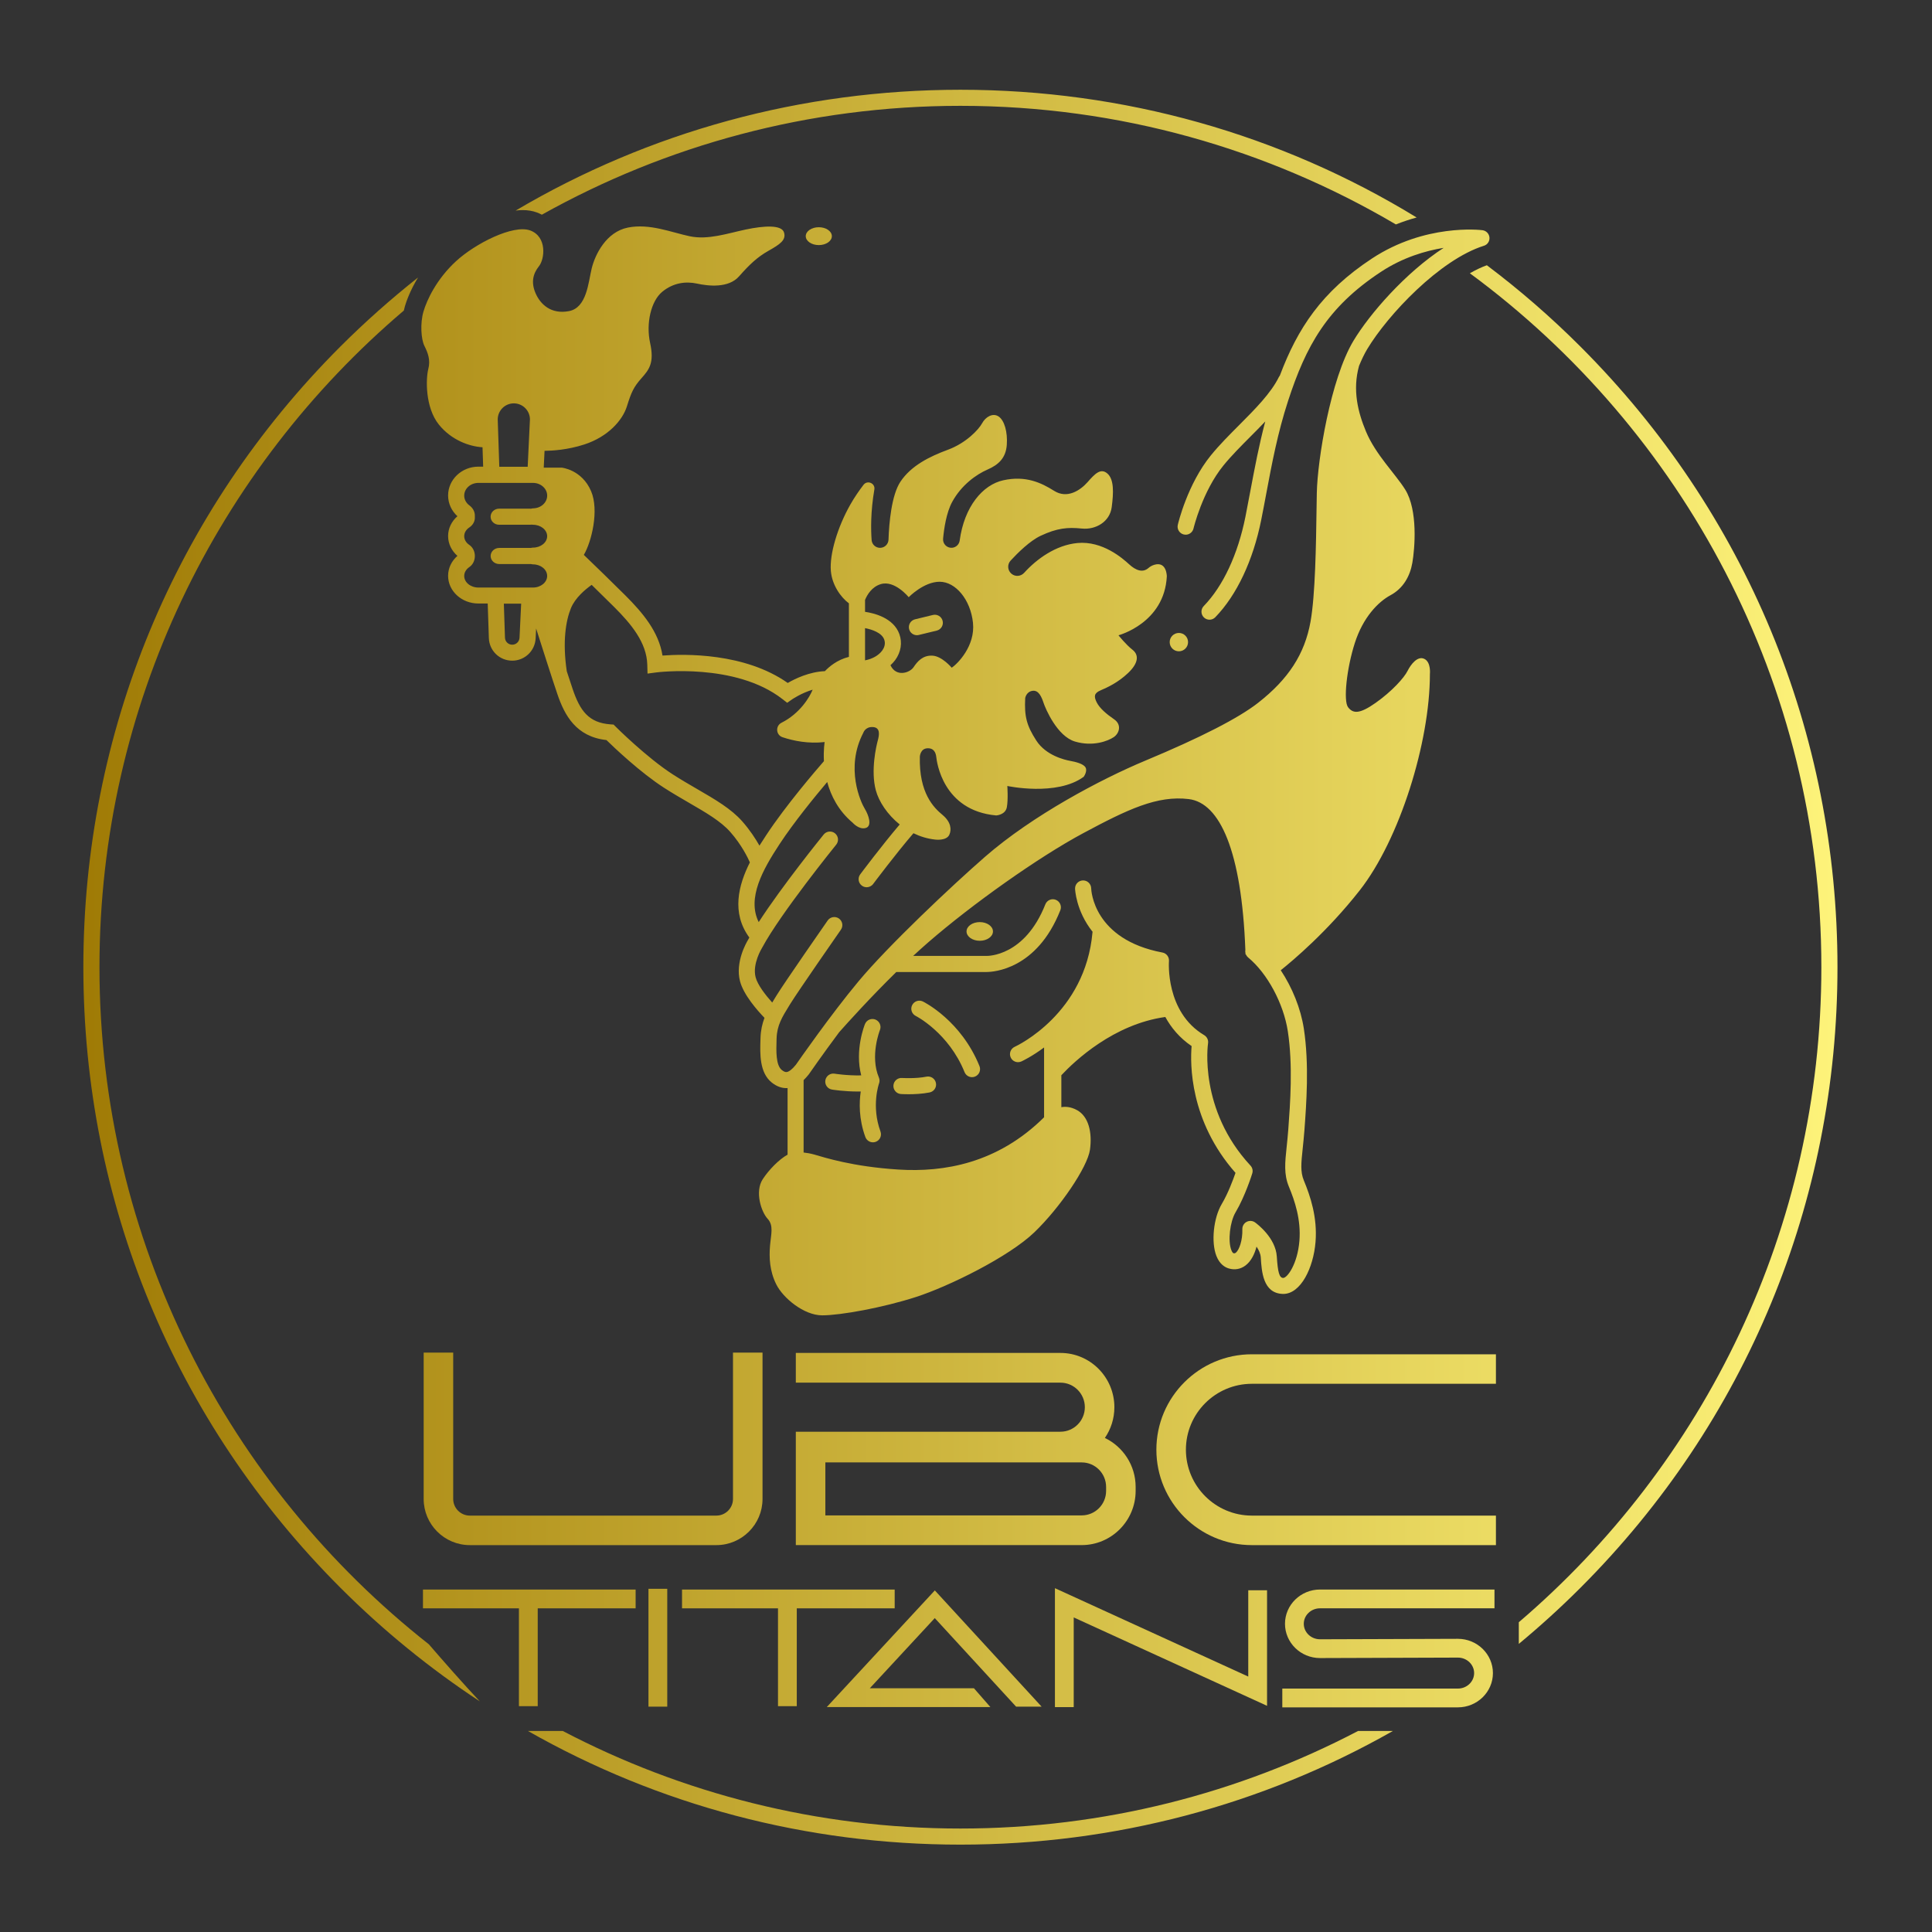 <svg width="512" height="512" viewBox="0 0 512 512" fill="none" xmlns="http://www.w3.org/2000/svg">
<rect x="0" y="0" width="512" height="512" fill="#333333" stroke="none"/>
<path d="M394.722 62.926C394.63 61.931 393.854 61.127 392.858 61.006C392.246 60.928 377.651 59.243 363.583 68.508C350.199 77.319 343.851 87.111 339.183 99.506C339.084 99.627 338.998 99.755 338.927 99.897C336.828 104.192 332.53 108.501 328.375 112.668C325.799 115.25 323.144 117.916 320.917 120.647C314.698 128.277 312.229 138.652 312.129 139.086C311.859 140.231 312.578 141.376 313.723 141.646C313.887 141.682 314.05 141.703 314.214 141.703C315.182 141.703 316.057 141.042 316.292 140.053C316.313 139.954 318.654 130.19 324.24 123.335C326.332 120.768 328.915 118.18 331.413 115.669C332.715 114.361 334.039 113.038 335.305 111.694C333.64 117.98 332.495 124.089 331.37 130.048C330.936 132.359 330.509 134.649 330.054 136.932C328.054 146.916 324.134 155.328 319.003 160.612C318.185 161.458 318.199 162.809 319.046 163.627C319.893 164.444 321.245 164.43 322.063 163.577C327.756 157.71 332.082 148.544 334.238 137.764C334.701 135.467 335.135 133.156 335.569 130.83C337.056 122.894 338.6 114.688 341.347 106.261C346.086 91.733 351.629 81.479 365.939 72.057C371.767 68.217 377.772 66.46 382.583 65.685C372.443 72.277 362.957 83.193 358.666 90.34C352.611 100.43 349.131 121.941 348.968 130.652C348.939 131.975 348.918 133.461 348.896 135.061C348.768 144.064 348.576 157.668 347.295 164.786C345.758 173.326 341.468 179.954 333.391 186.268C328.218 190.315 318.156 195.47 303.484 201.593C291.771 206.478 273.64 216.078 261.059 227.044C252.179 234.78 235.378 250.631 227.523 260.053C220.144 268.9 211.626 281.152 210.929 282.155C209.883 283.449 209.164 283.897 208.744 284.039C208.509 284.117 208.075 284.267 207.186 283.563C205.578 282.283 205.706 278.464 205.791 275.684L205.805 275.179C205.912 271.737 207.271 269.54 209.15 266.496L209.463 265.991C211.455 262.748 222.734 246.542 222.848 246.379C223.524 245.412 223.282 244.082 222.314 243.406C221.346 242.738 220.016 242.972 219.34 243.94C218.87 244.608 207.883 260.409 205.827 263.751L205.521 264.249C205.222 264.732 204.93 265.209 204.645 265.685C202.895 263.737 200.76 261.006 200.241 258.958C199.337 255.445 201.877 251.321 201.899 251.285L201.977 251.15C206.816 242.098 221.46 224.021 221.602 223.844C222.342 222.926 222.207 221.582 221.289 220.843C220.371 220.103 219.026 220.238 218.286 221.156C217.767 221.796 207.307 234.716 201.066 244.366C197.893 237.98 202.183 230.407 206.609 223.673C210.409 217.892 215.91 211.157 219.219 207.239C220.201 210.873 222.164 214.827 225.957 218.02C225.957 218.02 227.622 219.94 229.415 219.428C231.209 218.916 230.184 215.972 229.159 214.308C228.135 212.644 223.908 203.556 228.775 194.212C228.775 194.212 229.287 192.548 231.337 192.676C233.386 192.804 233.002 194.852 232.618 196.26C232.233 197.668 230.696 204.196 232.105 209.444C232.895 212.388 235.144 215.858 238.431 218.496C233.713 224.036 228.234 231.353 227.964 231.716C227.259 232.661 227.451 233.998 228.398 234.702C228.782 234.987 229.23 235.129 229.672 235.129C230.319 235.129 230.967 234.83 231.387 234.276C231.458 234.183 237.342 226.318 242.074 220.814C243.832 221.675 245.775 222.279 247.867 222.5C247.867 222.5 250.813 222.884 251.581 221.22C252.179 219.918 252.093 217.892 249.788 215.972C247.482 214.052 243.512 210.212 243.768 200.484C243.768 200.484 243.896 198.436 245.689 198.308C247.482 198.18 247.995 199.46 248.123 200.612C248.251 201.764 249.788 214.82 264.005 216.1C264.005 216.1 266.439 215.972 266.823 213.924C267.207 211.876 266.951 208.292 266.951 208.292C266.951 208.292 280.016 211.108 287.188 205.86C287.188 205.86 288.213 204.452 287.701 203.428C287.188 202.404 285.011 201.892 283.602 201.636C282.193 201.38 277.198 200.228 274.636 196.26C272.075 192.292 271.434 189.86 271.69 184.996C271.69 184.996 271.946 183.332 273.612 183.076C275.277 182.82 276.045 184.74 276.557 186.276C277.07 187.812 280.144 195.108 284.883 196.516C289.622 197.924 293.593 196.388 295.13 195.364C296.667 194.34 297.307 192.036 295.258 190.628C293.208 189.22 291.415 187.684 290.647 186.148C289.878 184.612 289.878 183.716 291.671 182.948C293.465 182.18 296.282 180.9 298.972 178.34C301.662 175.78 301.918 173.604 300.125 172.196C298.332 170.788 296.411 168.356 296.411 168.356C296.411 168.356 308.579 165.156 309.219 152.74C309.219 152.74 309.219 148.644 305.853 149.689C305.305 149.86 304.786 150.151 304.352 150.528C302.865 151.829 301.043 151.218 299.221 149.54C297.556 148.004 292.177 143.268 285.516 143.908C279.809 144.455 274.757 148.11 271.413 151.801C270.523 152.782 269.029 152.896 268.026 152.028C266.987 151.132 266.894 149.568 267.826 148.558C269.726 146.503 272.943 143.317 275.782 141.988C280.137 139.94 282.955 139.684 286.669 140.068C290.383 140.452 294.098 138.276 294.61 134.436C295.123 130.596 295.251 127.012 293.457 125.476C291.664 123.94 290.127 125.604 288.206 127.78C286.285 129.956 282.826 132.26 279.368 130.084C275.91 127.908 271.811 125.988 265.919 127.268C260.39 128.469 255.545 134.286 254.328 143.239C254.185 144.292 253.332 145.109 252.264 145.166C250.919 145.244 249.809 144.114 249.93 142.77C250.172 140.096 250.784 135.879 252.335 133.02C254.769 128.54 258.74 125.724 261.686 124.444C264.631 123.164 266.553 121.372 266.809 117.916C267.065 114.46 266.168 111.388 264.631 110.364C263.094 109.34 261.173 110.492 260.277 112.156C259.38 113.82 256.05 117.404 251.183 119.196C246.315 120.988 241.448 123.42 238.63 127.644C236.261 131.2 235.613 138.56 235.464 143.019C235.421 144.228 234.432 145.18 233.222 145.18C232.048 145.18 231.073 144.284 230.988 143.111C230.796 140.516 230.689 135.666 231.714 129.721C231.998 128.064 229.857 127.154 228.839 128.484C227.679 130.005 226.427 131.804 225.31 133.781C221.979 139.669 219.802 146.837 220.186 151.317C220.507 155.065 222.805 158.272 224.968 159.893V174.08C221.837 174.848 219.667 176.74 218.607 177.863C214.458 178.034 210.687 179.876 208.758 180.992C197.345 172.956 181.391 173.291 175.57 173.732C174.581 167.431 170.312 162.375 165.765 157.831C162.2 154.268 157.432 149.66 154.721 147.051C156.799 143.516 158.791 135.239 156.657 130.197C154.223 124.437 148.844 123.925 148.844 123.925H144.097L144.311 119.474C146.346 119.46 150.445 119.225 154.871 117.781C161.147 115.733 164.989 111.381 166.142 107.669C167.295 103.957 167.935 102.549 169.984 100.245C172.034 97.941 173.443 96.149 172.29 90.901C171.137 85.653 172.546 79.765 175.492 77.333C178.438 74.901 181.768 74.517 184.714 75.157C187.66 75.797 193.04 76.437 195.857 73.237C198.675 70.037 200.725 68.117 203.671 66.453C206.617 64.789 208.41 63.637 207.769 61.589C207.129 59.541 202.518 59.797 197.651 60.821C192.783 61.845 187.66 63.637 182.793 62.613C177.926 61.589 172.162 59.157 166.398 60.309C160.634 61.461 157.688 67.477 156.792 71.189C155.895 74.901 155.511 81.557 150.772 82.453C146.033 83.349 143.215 80.661 141.934 77.717C140.653 74.773 141.294 72.469 142.831 70.549C144.368 68.629 145.008 62.741 140.525 61.077C136.042 59.413 125.924 64.533 120.8 69.269C115.677 74.005 113.115 79.509 112.219 82.581C111.322 85.653 111.578 89.877 112.475 91.669C113.371 93.461 114.14 95.381 113.499 97.813C112.859 100.245 112.603 107.925 116.317 112.533C119.655 116.672 124.429 118.329 127.873 118.528L128.044 123.669H126.777C122.351 123.669 118.751 127.097 118.751 131.307C118.751 133.468 119.704 135.417 121.22 136.804C119.697 138.133 118.751 139.996 118.751 142.059C118.751 144.121 119.704 145.984 121.22 147.314C119.697 148.651 118.751 150.521 118.751 152.597C118.751 156.644 122.351 159.936 126.777 159.936H129.247L129.553 169.088C129.666 172.452 132.385 175.083 135.75 175.083C139.066 175.083 141.785 172.487 141.948 169.18L142.076 166.556C143.414 170.752 146.367 180.018 147.733 184.007C149.619 189.525 152.643 195.236 160.713 196.124C162.726 198.087 169.721 204.75 176.012 208.789C178.296 210.254 180.502 211.534 182.636 212.772C187.126 215.374 190.997 217.621 193.502 220.444C196.555 223.886 198.248 227.449 198.725 228.544C195.708 234.532 193.765 241.892 198.583 248.455C198.469 248.661 198.348 248.875 198.241 249.074C197.807 249.785 194.804 254.976 196.106 260.011C197.046 263.659 200.746 267.819 202.596 269.739C202.005 271.303 201.607 273.017 201.543 275.036L201.529 275.534C201.408 279.218 201.244 284.267 204.524 286.884C205.933 288.007 207.257 288.363 208.374 288.363C208.495 288.363 208.602 288.356 208.716 288.348V305.998C206.446 307.25 203.763 310.009 202.141 312.484C199.963 315.812 201.756 321.188 203.422 322.98C205.087 324.772 204.318 327.076 204.062 330.148C203.806 333.22 203.934 336.804 205.727 340.388C207.52 343.972 213.028 348.58 217.895 348.58C222.762 348.58 234.034 346.532 242.743 343.716C251.453 340.9 267.335 333.092 274.124 326.564C280.912 320.036 288.213 309.284 288.854 304.676C289.494 300.068 288.469 295.844 285.395 294.18C283.652 293.234 282.2 293.241 281.268 293.419V284.949C284.847 281.124 295.144 271.417 308.82 269.511C310.35 272.313 312.57 275.036 315.787 277.22C315.395 281.884 315.239 297.017 327.421 310.82C326.788 312.647 325.429 316.302 323.778 319.076C321.586 322.759 320.924 329.188 322.355 332.828C323.216 335.033 324.625 335.858 325.649 336.156C327.229 336.626 328.809 336.334 330.104 335.339C331.57 334.208 332.488 332.345 332.993 330.368C333.598 331.25 334.053 332.238 334.117 333.22C334.352 336.988 334.708 342.684 339.874 342.898C339.938 342.898 340.002 342.905 340.073 342.905C344.727 342.905 348.071 335.979 348.626 329.166C349.16 322.61 347.253 316.985 345.524 312.818C344.577 310.535 344.826 308.181 345.239 304.277C345.381 302.905 345.545 301.348 345.68 299.577C346.2 292.601 346.982 282.062 345.531 272.604C344.712 267.257 342.457 261.71 339.411 257.124C342.535 254.635 351.714 246.94 360.324 235.975C370.913 222.492 378.939 196.722 378.939 178.631C378.939 178.631 379.281 175.516 377.488 174.62C375.694 173.724 373.901 176.028 373.005 177.82C372.108 179.612 368.906 183.196 364.551 186.268C360.196 189.34 358.531 189.084 357.25 187.42C355.97 185.756 356.866 177.18 359.044 170.396C361.221 163.612 365.192 159.516 368.522 157.724C371.852 155.932 373.666 152.718 374.286 149.148C374.926 145.436 375.823 135.196 372.364 129.692C369.739 125.511 364.551 120.476 361.99 114.332C359.876 109.255 358.375 103.388 360.161 96.96C360.851 95.282 361.57 93.781 362.324 92.523C367.803 83.392 381.601 68.793 393.242 65.131C394.196 64.853 394.815 63.922 394.722 62.926ZM233.799 172.395C232.852 173.696 231.18 174.635 229.245 174.997V166.464C231.066 166.805 233.671 167.673 234.325 169.479C234.759 170.688 234.276 171.733 233.799 172.395ZM233.386 154.809C237.1 153.657 240.815 158.265 240.815 158.265C240.815 158.265 244.786 154.169 249.012 154.169C253.239 154.169 257.21 158.905 257.85 165.049C258.491 171.193 253.751 175.929 252.214 176.953C252.214 176.953 249.653 173.881 247.091 173.753C244.529 173.625 243.12 175.289 242.096 176.825C241.107 178.304 237.506 179.534 235.983 176.292C236.453 175.858 236.887 175.403 237.257 174.898C238.766 172.814 239.164 170.311 238.339 168.036C236.78 163.712 231.6 162.482 229.245 162.14V158.983C229.828 157.575 231.052 155.534 233.386 154.809ZM131.901 111.161C131.901 108.807 133.815 106.894 136.17 106.894C138.511 106.894 140.418 108.786 140.44 111.118L139.842 123.705H132.321L131.901 111.161ZM123.02 152.633C123.02 151.687 123.554 150.841 124.379 150.279C125.326 149.639 125.838 148.516 125.838 147.371V147.321C125.838 146.169 125.319 145.045 124.358 144.398C123.54 143.844 123.02 143.019 123.02 142.094C123.02 141.156 123.554 140.324 124.387 139.769C125.255 139.193 125.838 138.268 125.838 137.223V136.619C125.838 135.538 125.262 134.571 124.387 133.931C123.554 133.312 123.02 132.388 123.02 131.342C123.02 129.486 124.707 127.972 126.777 127.972H141.251C143.322 127.972 145.008 129.486 145.008 131.342C145.008 133.177 143.364 134.677 141.322 134.713C141.109 134.72 140.895 134.756 140.696 134.82C140.625 134.812 140.561 134.798 140.482 134.798H132.271C131.026 134.798 130.015 135.751 130.015 136.932C130.015 138.112 131.026 139.065 132.271 139.065H140.482C140.618 139.065 140.746 139.051 140.874 139.029C140.995 139.051 141.116 139.065 141.244 139.065C143.315 139.065 145.001 140.423 145.001 142.094C145.001 143.765 143.315 145.124 141.244 145.124C141.045 145.124 140.853 145.159 140.667 145.216C140.653 145.216 140.639 145.209 140.625 145.209H132.306C131.047 145.209 130.022 146.162 130.022 147.342C130.022 148.523 131.047 149.476 132.306 149.476H140.625C140.646 149.476 140.667 149.468 140.689 149.468C140.874 149.518 141.066 149.561 141.265 149.561C143.329 149.568 145.001 150.94 145.001 152.633C145.001 154.325 143.315 155.705 141.244 155.705H126.777C124.707 155.705 123.02 154.325 123.02 152.633ZM135.75 170.852C134.704 170.852 133.851 170.034 133.822 168.981L133.523 159.972H138.113L137.679 169.01C137.629 170.041 136.782 170.852 135.75 170.852ZM196.69 217.65C193.73 214.315 189.581 211.904 184.771 209.116C182.679 207.9 180.516 206.649 178.317 205.234C171.422 200.804 163.253 192.676 163.175 192.59L162.605 192.021L161.808 191.964C155.938 191.566 153.682 188.245 151.775 182.649C151.37 181.454 150.815 179.769 150.203 177.892C149.029 169.977 149.954 164.494 151.298 161.188C152.43 158.4 155.169 156.146 156.799 154.994C158.813 156.956 160.947 159.047 162.769 160.868C167.231 165.326 171.379 170.261 171.536 176.142L171.6 178.51L173.948 178.197C174.154 178.169 194.918 175.552 207.364 185.273L208.616 186.247L209.911 185.337C209.947 185.316 212.302 183.694 215.362 182.77C214.558 184.789 211.946 189.106 207.115 191.531C205.457 192.363 205.613 194.78 207.378 195.371C210.274 196.338 214.188 197.141 218.543 196.651C218.543 196.651 218.187 198.713 218.35 201.714C216.244 204.132 208.253 213.426 203.051 221.333C202.504 222.165 201.892 223.097 201.265 224.1C200.248 222.315 198.739 219.968 196.69 217.65ZM341.411 299.292C341.283 300.992 341.126 302.514 340.984 303.858C340.535 308.117 340.208 311.189 341.567 314.475C343.111 318.201 344.819 323.193 344.357 328.846C343.851 335.012 341.14 338.667 340.059 338.667C340.052 338.667 340.044 338.667 340.037 338.667C339.048 338.624 338.628 337.195 338.365 332.985C338.052 328.028 333.171 324.366 332.616 323.961C331.961 323.484 331.086 323.428 330.367 323.804C329.648 324.181 329.207 324.942 329.236 325.753C329.321 328.704 328.396 331.292 327.485 331.989C327.3 332.132 327.158 332.188 326.852 332.096C326.781 332.075 326.553 331.89 326.318 331.3C325.365 328.875 325.934 323.812 327.435 321.28C329.968 317.02 331.79 311.211 331.861 310.969C332.089 310.236 331.911 309.447 331.385 308.885C317.587 294.016 320.12 276.665 320.142 276.501C320.284 275.634 319.878 274.773 319.124 274.325C308.799 268.203 309.774 254.841 309.788 254.713C309.881 253.618 309.134 252.636 308.059 252.43C289.764 248.981 289.188 235.961 289.174 235.406C289.145 234.247 288.199 233.323 287.039 233.323C287.025 233.323 287.018 233.323 287.003 233.323C285.822 233.344 284.883 234.311 284.904 235.492C284.904 235.591 285.096 241.344 289.551 246.94C289.544 246.99 289.53 247.033 289.522 247.083C287.615 268.551 269.677 277.063 268.901 277.419C267.834 277.909 267.357 279.175 267.848 280.242C268.204 281.024 268.979 281.486 269.79 281.486C270.089 281.486 270.388 281.422 270.68 281.294C270.972 281.159 273.455 279.993 276.693 277.589V296.092C264.311 308.366 250.044 310.699 238.111 309.945C225.943 309.177 218.514 306.745 215.824 305.977C214.771 305.678 213.782 305.515 212.964 305.429V286.244C213.398 285.824 213.839 285.34 214.287 284.779C214.316 284.736 214.351 284.7 214.38 284.658C214.437 284.58 217.931 279.524 222.392 273.543C224.456 271.211 230.526 264.462 237.527 257.593H261.216C261.259 257.593 261.315 257.593 261.394 257.593C263.265 257.593 274.779 256.939 280.998 241.223C281.432 240.128 280.891 238.891 279.795 238.457C278.699 238.023 277.461 238.564 277.027 239.659C271.562 253.483 261.757 253.348 261.351 253.326C261.323 253.326 261.287 253.326 261.251 253.326H241.996C243.291 252.132 244.586 250.951 245.881 249.828C257.665 239.588 275.255 227.129 287.039 220.814C298.823 214.5 306.679 210.745 315.047 211.769C323.294 212.779 329.043 225.557 330.033 251.726C329.983 252.025 329.99 252.338 330.068 252.629C330.068 252.722 330.075 252.807 330.075 252.9L330.189 252.971C330.317 253.255 330.509 253.525 330.765 253.739C335.839 257.906 340.158 265.941 341.283 273.28C342.67 282.254 341.916 292.508 341.411 299.292Z" fill="url(#paint0_linear_34_197)"/>
<path d="M216.991 64.953C218.898 64.953 220.45 63.893 220.45 62.585C220.45 61.276 218.898 60.217 216.991 60.217C215.084 60.217 213.533 61.276 213.533 62.585C213.533 63.893 215.084 64.953 216.991 64.953Z" fill="url(#paint1_linear_34_197)"/>
<path d="M232.952 287.14C233.144 286.628 233.13 286.066 232.916 285.561C230.497 279.851 233.137 273.102 233.187 272.981C233.628 271.893 233.101 270.649 232.013 270.201C230.924 269.76 229.679 270.279 229.23 271.374C229.102 271.68 226.477 278.286 228.234 284.992C224.456 285.07 221.225 284.544 221.183 284.537C220.023 284.345 218.92 285.127 218.728 286.293C218.535 287.46 219.318 288.555 220.485 288.747C220.642 288.775 223.666 289.266 227.452 289.266C227.665 289.266 227.893 289.259 228.106 289.252C227.679 292.16 227.572 296.526 229.33 301.326C229.65 302.187 230.461 302.727 231.337 302.727C231.579 302.727 231.828 302.684 232.07 302.599C233.18 302.194 233.742 300.971 233.336 299.861C230.846 293.077 232.931 287.189 232.952 287.14Z" fill="url(#paint2_linear_34_197)"/>
<path d="M244.579 265.408C243.526 264.889 242.252 265.323 241.726 266.375C241.199 267.428 241.633 268.708 242.686 269.234C242.772 269.276 251.389 273.678 255.616 284.124C255.95 284.956 256.754 285.461 257.594 285.461C257.864 285.461 258.135 285.411 258.391 285.305C259.487 284.864 260.013 283.62 259.572 282.524C254.712 270.514 244.992 265.607 244.579 265.408Z" fill="url(#paint3_linear_34_197)"/>
<path d="M245.518 285.326C242.644 285.902 239.072 285.675 239.036 285.675C237.855 285.589 236.844 286.485 236.766 287.659C236.688 288.832 237.577 289.849 238.751 289.927C238.823 289.934 239.619 289.984 240.772 289.984C242.281 289.984 244.408 289.899 246.358 289.508C247.518 289.273 248.265 288.149 248.03 286.997C247.803 285.845 246.671 285.092 245.518 285.326Z" fill="url(#paint4_linear_34_197)"/>
<path d="M259.643 249.316C261.577 249.316 263.144 248.208 263.144 246.841C263.144 245.474 261.577 244.366 259.643 244.366C257.71 244.366 256.142 245.474 256.142 246.841C256.142 248.208 257.71 249.316 259.643 249.316Z" fill="url(#paint5_linear_34_197)"/>
<path d="M242.992 168.334C243.156 168.334 243.327 168.313 243.498 168.27L248.237 167.118C249.382 166.841 250.087 165.689 249.809 164.544C249.532 163.399 248.372 162.695 247.233 162.972L242.494 164.124C241.349 164.402 240.644 165.554 240.922 166.699C241.156 167.68 242.032 168.334 242.992 168.334Z" fill="url(#paint6_linear_34_197)"/>
<path d="M312.414 172.601C313.759 172.601 314.847 171.513 314.847 170.169C314.847 168.825 313.759 167.737 312.414 167.737C311.069 167.737 309.98 168.825 309.98 170.169C309.98 171.513 311.069 172.601 312.414 172.601Z" fill="url(#paint7_linear_34_197)"/>
<path d="M396.437 401.65H331.755C322.12 401.65 314.278 393.813 314.278 384.185C314.278 374.556 322.12 366.72 331.755 366.72H396.437V358.898H331.755C317.8 358.898 306.451 370.24 306.451 384.185C306.451 398.13 317.8 409.472 331.755 409.472H396.437V401.65Z" fill="url(#paint8_linear_34_197)"/>
<path d="M194.249 358.457V397.241C194.249 399.673 192.271 401.65 189.837 401.65H124.515C122.081 401.65 120.103 399.673 120.103 397.241V358.457H112.276V397.241C112.276 403.982 117.769 409.472 124.515 409.472H189.837C196.583 409.472 202.077 403.982 202.077 397.241V358.457H194.249Z" fill="url(#paint9_linear_34_197)"/>
<path d="M292.803 381.07C294.39 378.759 295.322 375.95 295.322 372.921C295.322 364.992 288.91 358.542 281.033 358.542H210.9L210.9 366.421H281.033C284.598 366.421 287.494 369.337 287.494 372.921C287.494 376.505 284.598 379.42 281.033 379.42L210.9 379.428V409.465H286.669C294.546 409.465 300.957 403.015 300.957 395.086V394.055C300.957 388.338 297.62 383.388 292.803 381.07ZM293.13 395.093C293.13 398.684 290.234 401.593 286.669 401.593H218.728V387.556H286.669C290.234 387.556 293.13 390.471 293.13 394.055V395.093Z" fill="url(#paint10_linear_34_197)"/>
<path d="M168.447 421.248H112.091V426.226H137.522V452.153H142.503V426.226H168.447V421.248Z" fill="url(#paint11_linear_34_197)"/>
<path d="M237.1 421.248H180.744V426.226H206.175V452.153H211.156V426.226H237.1V421.248Z" fill="url(#paint12_linear_34_197)"/>
<path d="M176.83 421.049H171.849V452.281H176.83V421.049Z" fill="url(#paint13_linear_34_197)"/>
<path d="M230.504 447.41L247.724 428.814L269.278 452.281H276.038L247.739 421.476L219.105 452.388H262.461L258.106 447.41H230.504Z" fill="url(#paint14_linear_34_197)"/>
<path d="M284.548 452.409H279.567V420.885L330.801 444.309V421.433H335.782V452.06L284.548 428.636V452.409Z" fill="url(#paint15_linear_34_197)"/>
<path d="M386.354 434.304L349.814 434.425C347.445 434.425 345.516 432.583 345.516 430.322C345.516 428.06 347.445 426.219 349.814 426.219H396.053V421.241H349.814C344.698 421.241 340.535 425.316 340.535 430.322C340.535 435.328 344.698 439.403 349.821 439.403L386.361 439.282C388.731 439.282 390.659 441.124 390.659 443.385C390.659 445.646 388.731 447.488 386.361 447.488H339.824V452.466H386.361C391.477 452.466 395.64 448.391 395.64 443.385C395.64 438.379 391.477 434.304 386.354 434.304Z" fill="url(#paint16_linear_34_197)"/>
<path d="M113.649 435.755C60.53 393.927 26.36 329.031 26.36 256.306C26.36 186.66 57.705 124.21 107.017 82.304C107.102 81.92 107.195 81.543 107.302 81.173C107.65 79.979 108.646 77.049 110.781 73.543C103.616 79.211 96.728 85.319 90.167 91.876C46.27 135.794 22.09 194.19 22.09 256.299C22.09 318.407 46.27 376.804 90.167 420.722C101.581 432.142 113.976 442.212 127.155 450.88C122.892 446.364 117.498 440.206 113.649 435.755Z" fill="url(#paint17_linear_34_197)"/>
<path d="M418.873 91.89C411.039 84.046 402.734 76.85 394.032 70.293C392.566 70.82 391.057 71.545 389.528 72.42C445.977 114.012 482.68 180.949 482.68 256.313C482.68 325.732 451.534 388.011 402.5 429.909V435.648C408.15 430.962 413.622 425.998 418.873 420.743C462.77 376.825 486.95 318.428 486.95 256.32C486.95 194.212 462.77 135.808 418.873 91.89Z" fill="url(#paint18_linear_34_197)"/>
<path d="M359.905 458.724C328.36 475.228 292.518 484.58 254.52 484.58C216.522 484.58 180.68 475.228 149.135 458.724H139.906C174.467 478.379 213.69 488.846 254.52 488.846C295.35 488.846 334.572 478.379 369.134 458.724H359.905Z" fill="url(#paint19_linear_34_197)"/>
<path d="M138.483 55.673C139.878 55.673 141.166 55.886 142.311 56.313C142.76 56.483 143.186 56.683 143.599 56.896C176.453 38.528 214.28 28.046 254.52 28.046C296.603 28.046 336.045 39.516 369.924 59.477C371.809 58.731 373.652 58.119 375.424 57.636C339.368 35.584 297.848 23.787 254.52 23.787C212.395 23.787 171.991 34.937 136.647 55.808C137.28 55.723 137.892 55.673 138.483 55.673Z" fill="url(#paint20_linear_34_197)"/>
<defs>
<linearGradient id="paint0_linear_34_197" x1="19.102" y1="41.627" x2="494.047" y2="41.627" gradientUnits="userSpaceOnUse">
<stop stop-color="#9F7A05"/>
<stop offset="1" stop-color="#FFF57C"/>
</linearGradient>
<linearGradient id="paint1_linear_34_197" x1="19.102" y1="41.627" x2="494.047" y2="41.627" gradientUnits="userSpaceOnUse">
<stop stop-color="#9F7A05"/>
<stop offset="1" stop-color="#FFF57C"/>
</linearGradient>
<linearGradient id="paint2_linear_34_197" x1="19.102" y1="41.627" x2="494.047" y2="41.627" gradientUnits="userSpaceOnUse">
<stop stop-color="#9F7A05"/>
<stop offset="1" stop-color="#FFF57C"/>
</linearGradient>
<linearGradient id="paint3_linear_34_197" x1="19.102" y1="41.627" x2="494.047" y2="41.627" gradientUnits="userSpaceOnUse">
<stop stop-color="#9F7A05"/>
<stop offset="1" stop-color="#FFF57C"/>
</linearGradient>
<linearGradient id="paint4_linear_34_197" x1="19.102" y1="41.627" x2="494.047" y2="41.627" gradientUnits="userSpaceOnUse">
<stop stop-color="#9F7A05"/>
<stop offset="1" stop-color="#FFF57C"/>
</linearGradient>
<linearGradient id="paint5_linear_34_197" x1="19.102" y1="41.627" x2="494.047" y2="41.627" gradientUnits="userSpaceOnUse">
<stop stop-color="#9F7A05"/>
<stop offset="1" stop-color="#FFF57C"/>
</linearGradient>
<linearGradient id="paint6_linear_34_197" x1="19.102" y1="41.627" x2="494.047" y2="41.627" gradientUnits="userSpaceOnUse">
<stop stop-color="#9F7A05"/>
<stop offset="1" stop-color="#FFF57C"/>
</linearGradient>
<linearGradient id="paint7_linear_34_197" x1="19.102" y1="41.627" x2="494.047" y2="41.627" gradientUnits="userSpaceOnUse">
<stop stop-color="#9F7A05"/>
<stop offset="1" stop-color="#FFF57C"/>
</linearGradient>
<linearGradient id="paint8_linear_34_197" x1="19.102" y1="41.627" x2="494.047" y2="41.627" gradientUnits="userSpaceOnUse">
<stop stop-color="#9F7A05"/>
<stop offset="1" stop-color="#FFF57C"/>
</linearGradient>
<linearGradient id="paint9_linear_34_197" x1="19.102" y1="41.627" x2="494.047" y2="41.627" gradientUnits="userSpaceOnUse">
<stop stop-color="#9F7A05"/>
<stop offset="1" stop-color="#FFF57C"/>
</linearGradient>
<linearGradient id="paint10_linear_34_197" x1="19.102" y1="41.627" x2="494.047" y2="41.627" gradientUnits="userSpaceOnUse">
<stop stop-color="#9F7A05"/>
<stop offset="1" stop-color="#FFF57C"/>
</linearGradient>
<linearGradient id="paint11_linear_34_197" x1="19.102" y1="41.627" x2="494.047" y2="41.627" gradientUnits="userSpaceOnUse">
<stop stop-color="#9F7A05"/>
<stop offset="1" stop-color="#FFF57C"/>
</linearGradient>
<linearGradient id="paint12_linear_34_197" x1="19.102" y1="41.627" x2="494.047" y2="41.627" gradientUnits="userSpaceOnUse">
<stop stop-color="#9F7A05"/>
<stop offset="1" stop-color="#FFF57C"/>
</linearGradient>
<linearGradient id="paint13_linear_34_197" x1="19.102" y1="41.627" x2="494.047" y2="41.627" gradientUnits="userSpaceOnUse">
<stop stop-color="#9F7A05"/>
<stop offset="1" stop-color="#FFF57C"/>
</linearGradient>
<linearGradient id="paint14_linear_34_197" x1="19.102" y1="41.627" x2="494.047" y2="41.627" gradientUnits="userSpaceOnUse">
<stop stop-color="#9F7A05"/>
<stop offset="1" stop-color="#FFF57C"/>
</linearGradient>
<linearGradient id="paint15_linear_34_197" x1="19.102" y1="41.627" x2="494.047" y2="41.627" gradientUnits="userSpaceOnUse">
<stop stop-color="#9F7A05"/>
<stop offset="1" stop-color="#FFF57C"/>
</linearGradient>
<linearGradient id="paint16_linear_34_197" x1="19.102" y1="41.627" x2="494.047" y2="41.627" gradientUnits="userSpaceOnUse">
<stop stop-color="#9F7A05"/>
<stop offset="1" stop-color="#FFF57C"/>
</linearGradient>
<linearGradient id="paint17_linear_34_197" x1="19.102" y1="41.627" x2="494.047" y2="41.627" gradientUnits="userSpaceOnUse">
<stop stop-color="#9F7A05"/>
<stop offset="1" stop-color="#FFF57C"/>
</linearGradient>
<linearGradient id="paint18_linear_34_197" x1="19.102" y1="41.627" x2="494.047" y2="41.627" gradientUnits="userSpaceOnUse">
<stop stop-color="#9F7A05"/>
<stop offset="1" stop-color="#FFF57C"/>
</linearGradient>
<linearGradient id="paint19_linear_34_197" x1="19.102" y1="41.627" x2="494.047" y2="41.627" gradientUnits="userSpaceOnUse">
<stop stop-color="#9F7A05"/>
<stop offset="1" stop-color="#FFF57C"/>
</linearGradient>
<linearGradient id="paint20_linear_34_197" x1="19.102" y1="41.627" x2="494.047" y2="41.627" gradientUnits="userSpaceOnUse">
<stop stop-color="#9F7A05"/>
<stop offset="1" stop-color="#FFF57C"/>
</linearGradient>
</defs>
</svg>
